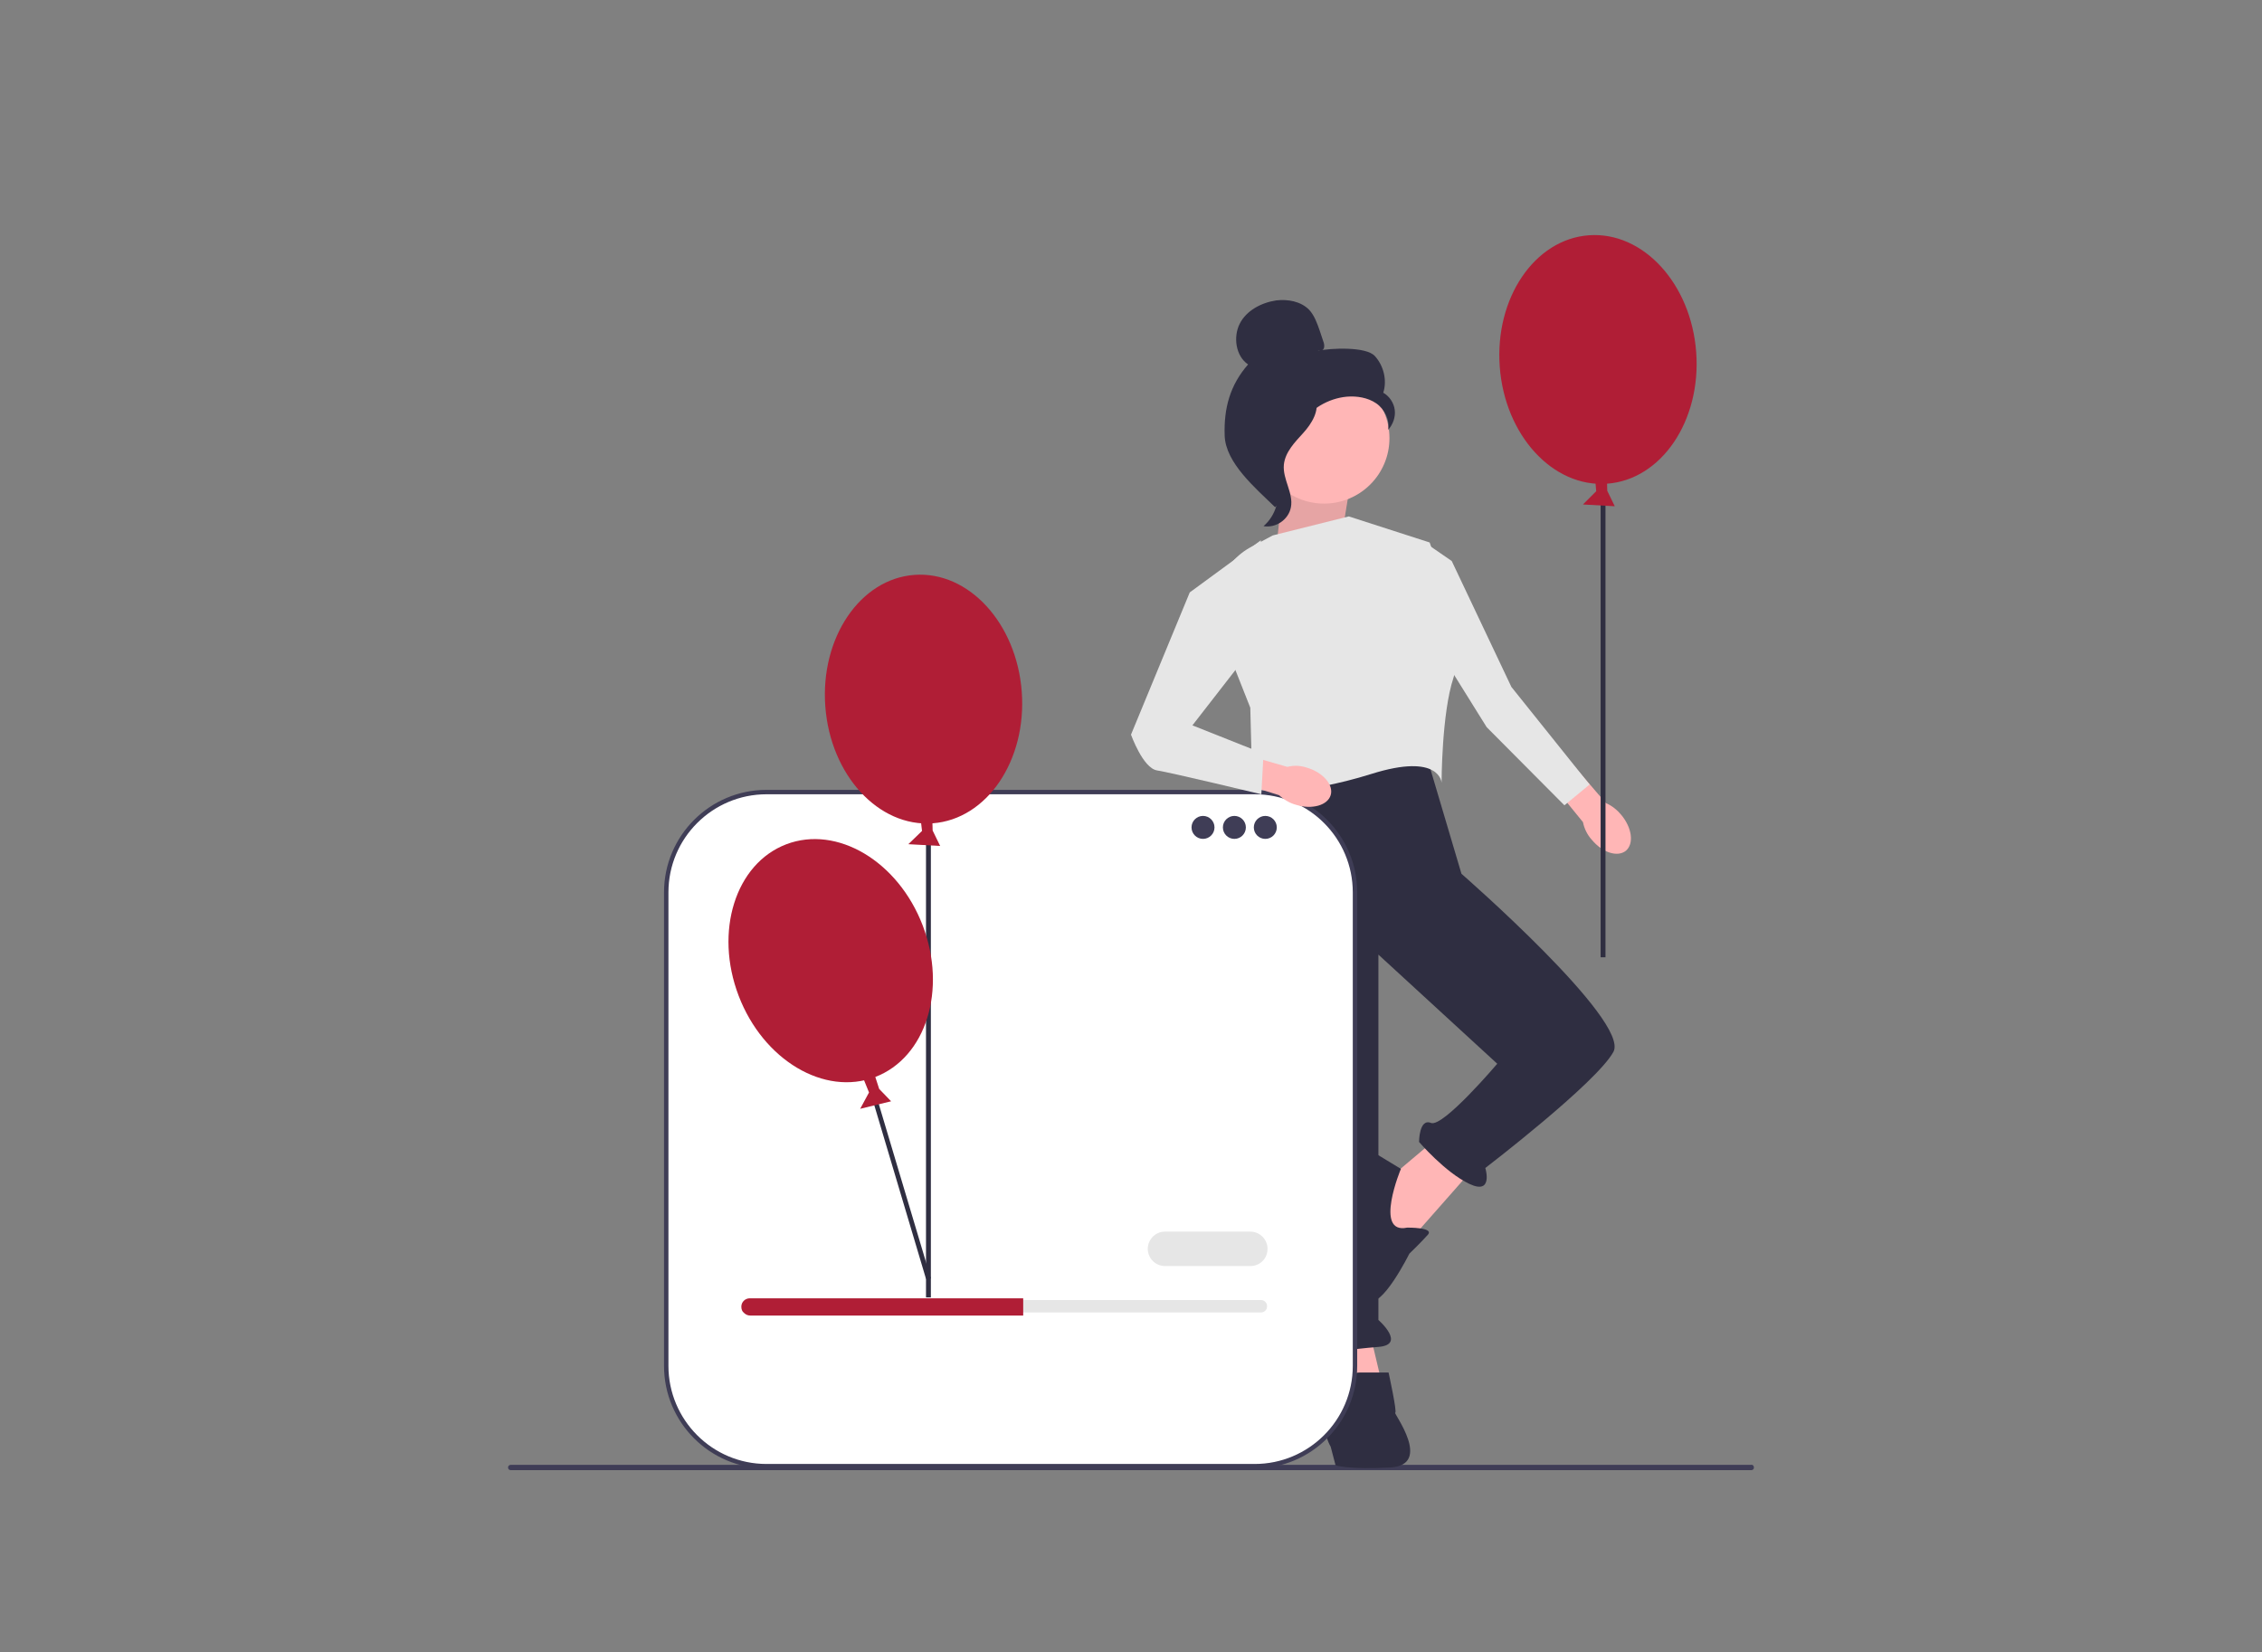 <?xml version="1.0" encoding="utf-8"?>
<!-- Generator: Adobe Illustrator 26.3.1, SVG Export Plug-In . SVG Version: 6.00 Build 0)  -->
<svg version="1.1" id="Layer_1" xmlns="http://www.w3.org/2000/svg" xmlns:xlink="http://www.w3.org/1999/xlink" x="0px" y="0px"
	 viewBox="0 0 512 374" style="enable-background:new 0 0 512 374;" xml:space="preserve">
<rect x="0" y="0" width="512" height="374" fill="#808080" stroke="none"/>
<style type="text/css">
	.st0{fill:#3F3D56;}
	.st1{fill:#FFB6B6;}
	.st2{fill:#2F2E41;}
	.st3{opacity:0.1;enable-background:new    ;}
	.st4{fill:#E6E6E6;}
	.st5{fill:#B01E36;}
	.st6{fill:#FFFFFF;}
</style>
<g>
	<path class="st0" d="M397,332.2c0,0.4-0.3,0.6-0.6,0.6H115.6c-0.4,0-0.6-0.3-0.6-0.6c0-0.4,0.3-0.6,0.6-0.6h280.7
		C396.7,331.5,397,331.8,397,332.2z"/>
	<polygon class="st1" points="309.9,301 313.1,314.5 303.4,317.1 301.3,302.6 	"/>
	<polygon class="st1" points="325.4,257.5 315.2,266.1 308.8,276.3 317.9,282.2 333.5,264.5 	"/>
	<path class="st2" d="M322.2,168.8l8.6,29c0,0,38.2,33.3,34.4,40.3s-29,26.3-29,26.3s1.9,6.2-3.6,3.6c-5.5-2.6-11.4-9.5-11.4-9.5
		s0-5.4,2.7-4.3s15-13.4,15-13.4L312,216.1v82.7c0,0,6.4,5.6,0,6.1s-12.4,1.5-12.4,1.5s-7.5-2.7-4.8-5.4l-8.1-44.1l-5.9-53.7
		l4.3-27.9L322.2,168.8L322.2,168.8z"/>
	<path class="st2" d="M305,312.8c0,0,0.5-2.1,2.7-2.1h6.6c0,0,2,9.1,1.5,9.1c-0.5,0,8.6,11.8-1.1,12.4c-9.7,0.5-12.4-0.5-12.4-0.5
		l-1.1-4.2c0,0-1.6-2.7-1.1-4.9C300.7,320.4,305,312.8,305,312.8z"/>
	<path class="st2" d="M318.5,277.9c0,0,6.2-0.1,4.7,1.6c-1.5,1.7-4.2,4.3-4.2,4.3s-6.4,12.9-9.4,10.5c-3-2.4-7.8-29.3-6.2-32.5
		c1.6-3.2,3.8-3.2,3.8-3.2l9.9,6C317.1,264.5,310.9,279.5,318.5,277.9z"/>
	<polygon class="st1" points="303.4,123.1 305.6,109.7 291,103.8 288.9,124.2 	"/>
	<polygon class="st3" points="303.4,123.1 305.6,109.7 291,103.8 288.9,124.2 	"/>
	<path class="st4" d="M288.1,121.2l17.2-4.3l18.3,5.9c0,0,8.1,22.6,5.4,30.6c-2.7,8.1-2.7,23.8-2.7,23.8s-0.3-6.9-15.9-2
		s-26.9,4.3-26.9,4.3l-0.5-19.3l-6.8-17.2c-2.9-7.3,0.2-15.7,7.2-19.3C283.4,123.7,288.1,121.2,288.1,121.2z"/>
	<g>
		<path id="uuid-1b03a630-7e31-41b5-b302-96493ff31189-133" class="st1" d="M367,184.5c2.4,2.9,2.9,6.5,1,8.1
			c-1.9,1.5-5.3,0.4-7.7-2.5c-1-1.1-1.7-2.5-2-4l-10.1-12.4l4.9-4l10.4,12.1C364.9,182.4,366.1,183.4,367,184.5L367,184.5z"/>
		<polygon class="st4" points="322.8,123 319.3,137 336.5,164.6 354.1,182.3 359.8,177.6 342.1,155.5 328.6,127 		"/>
	</g>
	<g>
		
			<ellipse transform="matrix(0.997 -7.369911e-02 7.369911e-02 0.997 -5.015 26.884)" class="st5" cx="361.8" cy="81.4" rx="22.3" ry="28.2"/>
		<rect x="362.3" y="109.5" class="st2" width="1.1" height="107.2"/>
		<polygon class="st5" points="363.7,107.3 363.8,111.1 365.5,114.6 358.3,114.2 361.3,111.2 361,107.7 		"/>
	</g>
	<g>
		<circle class="st1" cx="299.7" cy="99.2" r="14.8"/>
		<path class="st2" d="M298.6,79.3c0.4,0.2,1-0.1,1.1-0.6c0.1-0.5,0-1-0.2-1.5l-0.8-2.4c-0.6-1.7-1.2-3.4-2.4-4.7
			c-1.9-1.9-4.8-2.4-7.4-2.1c-3.4,0.5-6.8,2.3-8.3,5.3s-0.9,7.3,1.9,9.2c-4.1,4.7-5.5,9.9-5.3,16.1c0.2,6.2,7,11.9,11.4,16.2
			c1-0.6,1.9-3.4,1.3-4.4s0.2-2.2-0.4-3.1c-0.7-0.9-1.2,0.6-0.6-0.4c0.4-0.6-1.2-1.9-0.6-2.3c3.1-1.7,4.1-5.5,6-8.5
			c2.3-3.5,6.3-5.9,10.5-6.3c2.3-0.2,4.8,0.2,6.7,1.5c1.9,1.3,3.1,3.8,2.7,6c1.1-1.2,1.7-2.9,1.5-4.5s-1.2-3.1-2.6-3.9
			c0.9-2.8,0.1-6.1-1.9-8.3c-2-2.2-10-1.8-12.9-1.2"/>
		<path class="st2" d="M298.1,90.1c-3.8,0.4-6.6,3.7-8.9,6.8c-1.3,1.8-2.8,3.7-2.7,5.9c0,2.2,1.5,4.2,2.3,6.3c1.2,3.5,0,7.6-2.8,10
			c2.8,0.5,5.7-1.5,6.2-4.3c0.6-3.2-1.9-6.3-1.6-9.6c0.3-2.9,2.5-5.1,4.4-7.2s3.7-5,2.8-7.7"/>
	</g>
	<path class="st6" d="M284,179.3H173.5c-12.5,0-22.7,10.2-22.7,22.7v107.2c0,12.5,10.2,22.7,22.7,22.7H284
		c12.5,0,22.7-10.2,22.7-22.7V202C306.7,189.4,296.5,179.3,284,179.3L284,179.3z"/>
	<path class="st0" d="M284,332.4H173.5c-12.8,0-23.2-10.4-23.2-23.2V202c0-12.8,10.4-23.2,23.2-23.2H284c12.8,0,23.2,10.4,23.2,23.2
		v107.2C307.2,322,296.8,332.4,284,332.4z M173.5,179.8c-12.2,0-22.2,9.9-22.2,22.2v107.2c0,12.2,9.9,22.2,22.2,22.2H284
		c12.2,0,22.2-9.9,22.2-22.2V202c0-12.2-9.9-22.2-22.2-22.2H173.5z"/>
	<circle class="st0" cx="272.3" cy="187.3" r="2.6"/>
	<circle class="st0" cx="279.4" cy="187.3" r="2.6"/>
	<circle class="st0" cx="286.4" cy="187.3" r="2.6"/>
	<path class="st4" d="M169.8,294.3c-0.8,0-1.4,0.6-1.4,1.4c0,0.4,0.1,0.7,0.4,1c0.3,0.3,0.6,0.4,1,0.4h115.6c0.8,0,1.4-0.6,1.4-1.4
		c0-0.4-0.1-0.7-0.4-1c-0.3-0.3-0.6-0.4-1-0.4H169.8z"/>
	<path class="st5" d="M231.6,293.9v3.9h-61.8c-0.5,0-1-0.2-1.4-0.6c-0.4-0.3-0.6-0.8-0.6-1.4c0-1.1,0.9-1.9,1.9-1.9L231.6,293.9
		L231.6,293.9z"/>
	<path class="st4" d="M283,286.6h-19.3c-2.1,0-3.9-1.7-3.9-3.9c0-2.1,1.7-3.9,3.9-3.9H283c2.1,0,3.9,1.7,3.9,3.9
		C286.9,284.9,285.2,286.6,283,286.6z"/>
	<g>
		<polyline class="st2" points="210.7,289.4 197.2,244.2 196.2,244.5 209.6,289.5 		"/>
		
			<ellipse transform="matrix(0.997 -7.369911e-02 7.369911e-02 0.997 -11.099 15.84)" class="st5" cx="209.1" cy="158.3" rx="22.3" ry="28.2"/>
		<rect x="209.6" y="186.5" class="st2" width="1.1" height="107.2"/>
		<polygon class="st5" points="197.8,242.8 199,246.5 201.7,249.3 194.7,251 196.7,247.3 195.4,244.1 		"/>
		<polygon class="st5" points="211,184.2 211.1,188 212.8,191.5 205.6,191.1 208.7,188.1 208.3,184.7 		"/>
		
			<ellipse transform="matrix(0.934 -0.357 0.357 0.934 -65.271 81.566)" class="st5" cx="188.1" cy="217.4" rx="22.3" ry="28.2"/>
	</g>
	<path id="uuid-b40723c2-846b-43d4-8d7a-d7be28bdc184-134" class="st1" d="M295.9,173.8c3.6,1.1,6,3.9,5.3,6.2
		c-0.7,2.3-4.2,3.3-7.8,2.2c-1.5-0.4-2.8-1.2-3.9-2.2l-15.3-4.8l1.9-6l15.3,4.4C292.9,173.2,294.4,173.3,295.9,173.8L295.9,173.8z"
		/>
	<path class="st4" d="M269.3,134.1l16.1-11.8l-0.5,22.6l-15,19.3l16.1,6.4l-0.5,9.2c0,0-20.4-4.9-23.6-5.4s-5.9-8.1-5.9-8.1
		L269.3,134.1z"/>
</g>
</svg>
